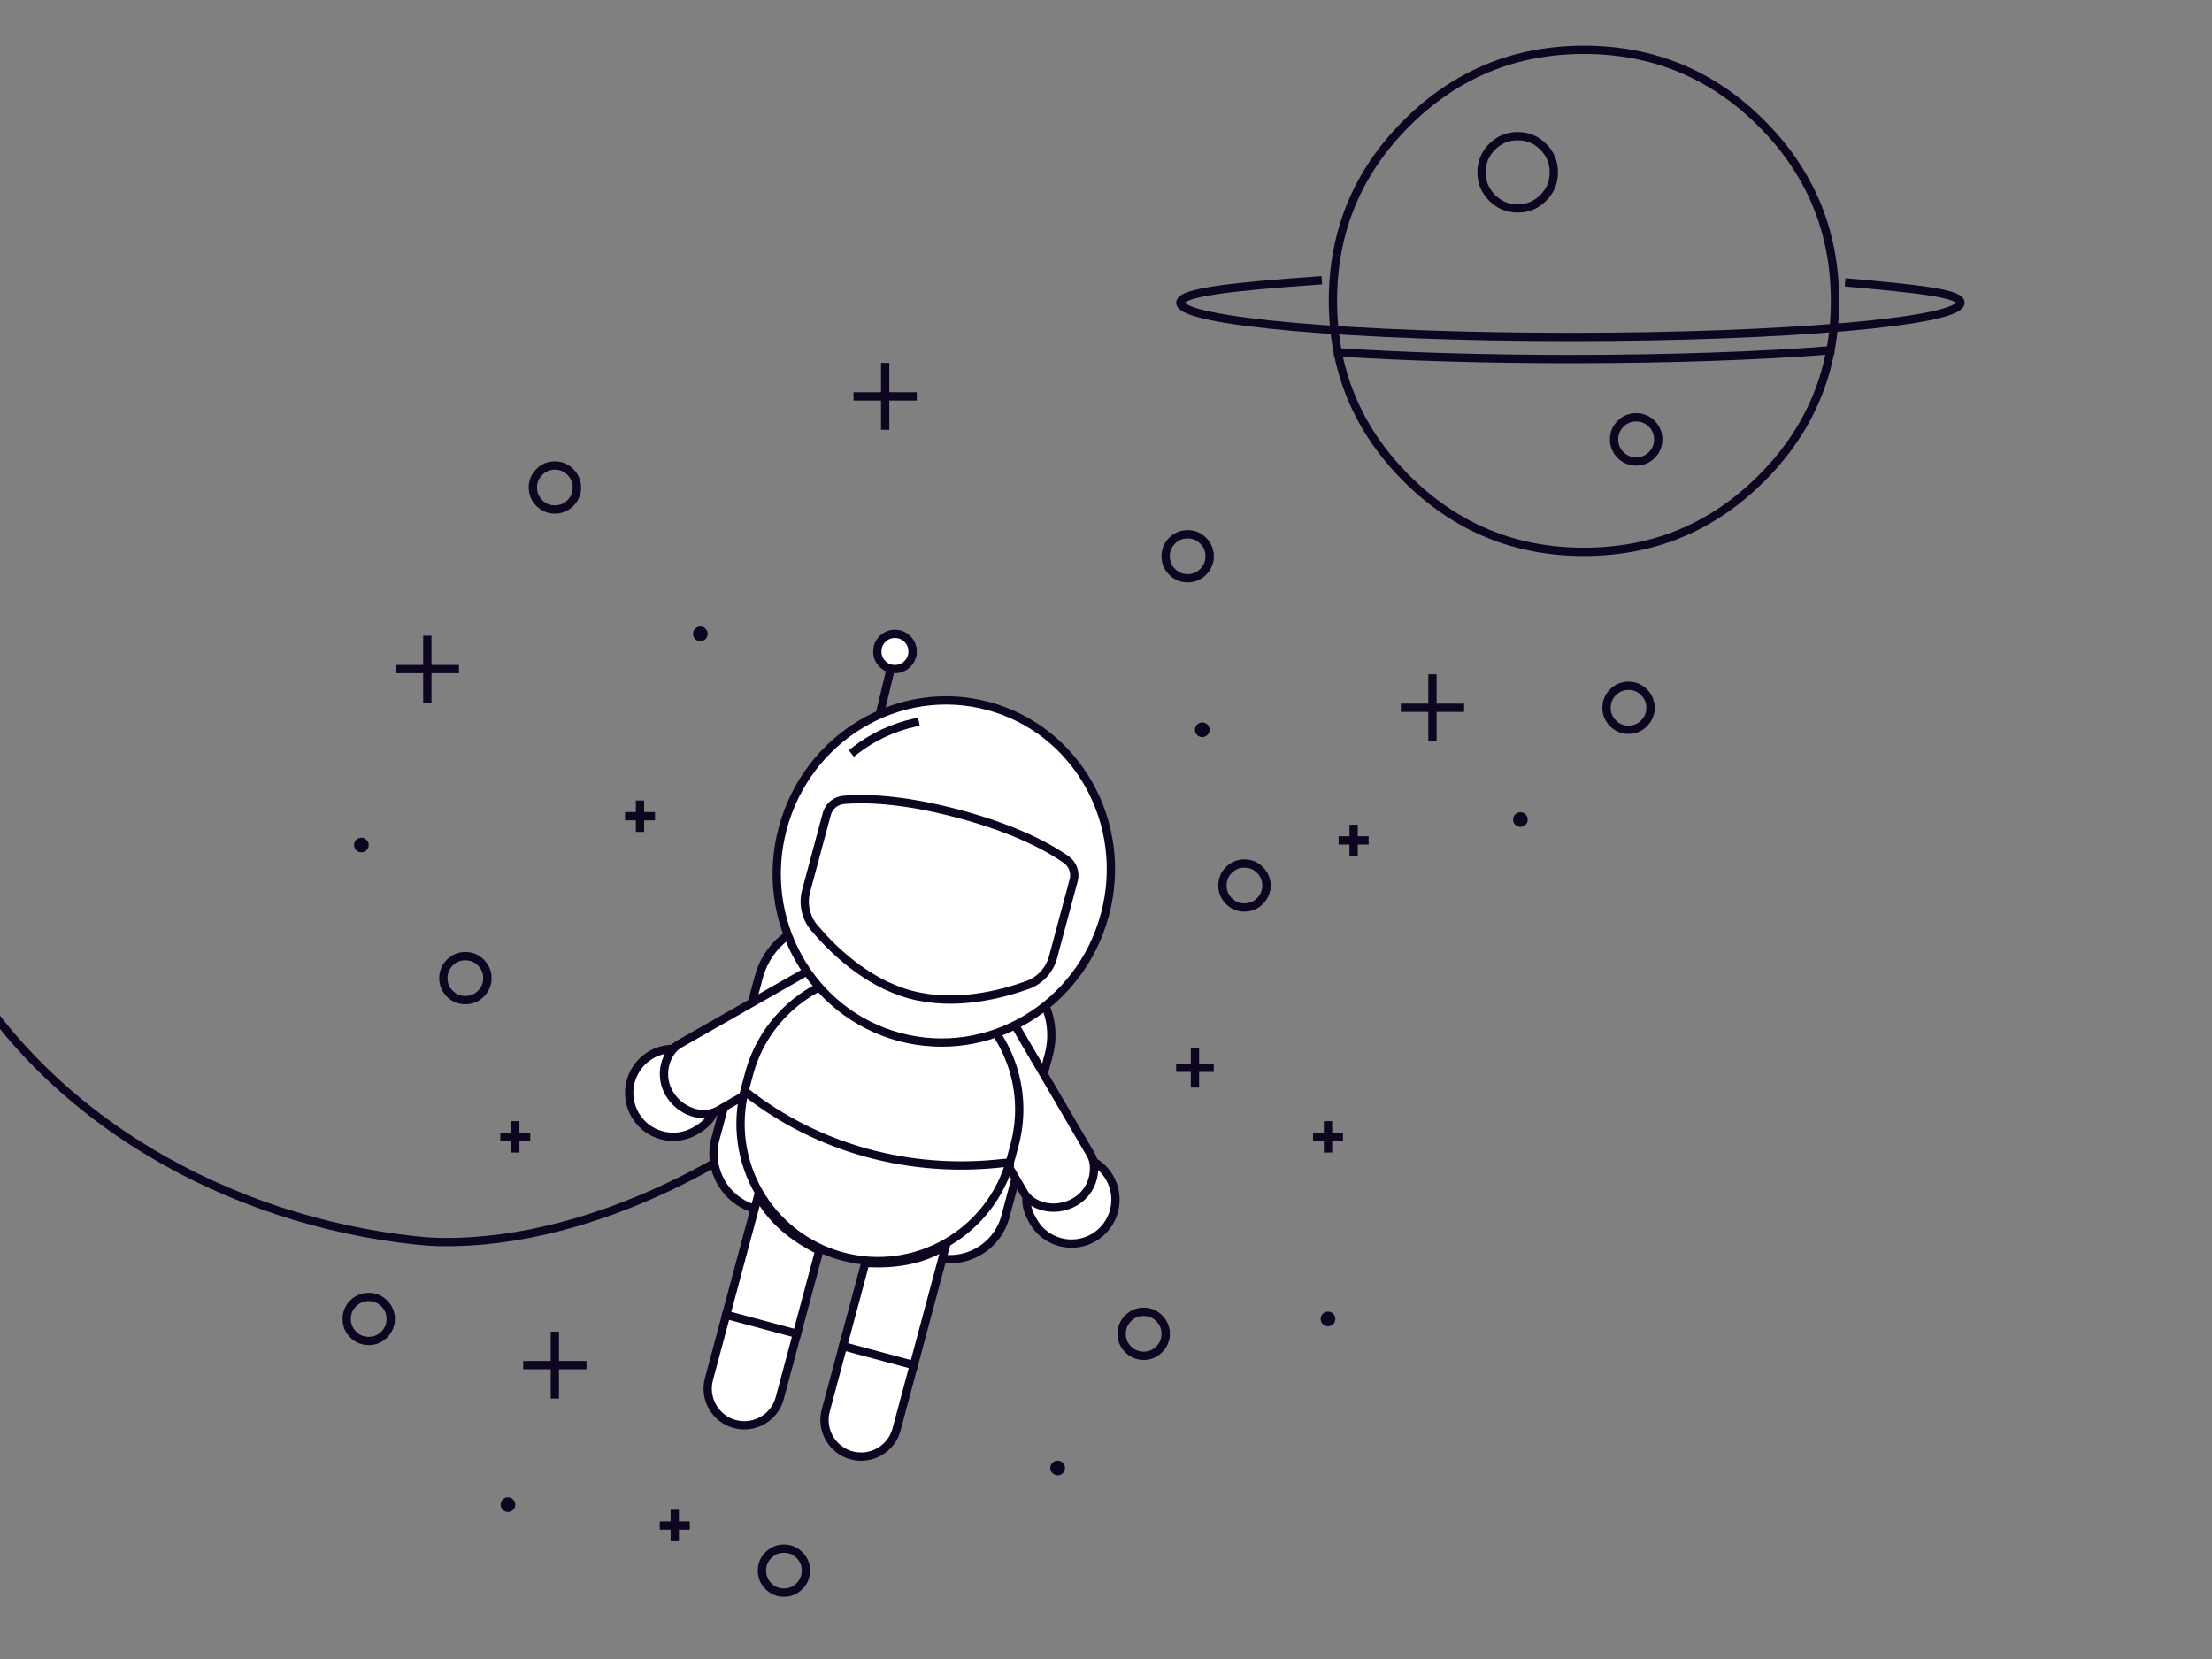 <svg xmlns="http://www.w3.org/2000/svg" xmlns:xlink="http://www.w3.org/1999/xlink" id="body_1" width="256" height="192">

<rect width="100%" height="100%" fill="#808080" stroke="none"/>

<defs>
            <clipPath  id="1">

                <path clip-rule="evenodd" d="M0 0L800 0L800 600L0 600z" />            </clipPath>
                    <clipPath  id="2">

                        <path clip-rule="evenodd" d="" />                    </clipPath>
</defs>

<g transform="matrix(0.32 0 0 0.32 0 0)">
	<g>
		<g>
            <path d="M663.647 108.803C 663.647 133.873 654.783 155.272 637.056 173C 619.328 190.727 597.929 199.591 572.859 199.591C 547.789 199.591 526.39 190.727 508.662 173C 490.935 155.272 482.071 133.873 482.071 108.803C 482.071 83.733 490.935 62.334 508.662 44.606C 526.39 26.879 547.789 18.015 572.859 18.015C 597.929 18.015 619.328 26.879 637.056 44.606C 654.783 62.334 663.647 83.733 663.647 108.803C 663.647 109.859 663.629 110.916 663.592 111.971" stroke="#0E0620" stroke-width="3" fill="none" />
            <path d="M561.965 62.319C 561.965 65.929 560.689 69.011 558.136 71.564C 555.583 74.117 552.501 75.393 548.891 75.393C 545.281 75.393 542.199 74.117 539.646 71.564C 537.093 69.011 535.817 65.929 535.817 62.319C 535.817 58.709 537.093 55.627 539.646 53.074C 542.199 50.521 545.281 49.245 548.891 49.245C 552.501 49.245 555.583 50.521 558.136 53.074C 560.689 55.627 561.965 58.709 561.965 62.319C 561.965 62.471 561.962 62.623 561.957 62.775" stroke="#0E0620" stroke-width="3" fill="none" />
            <path d="M599.732 158.918C 599.732 161.124 598.952 163.007 597.392 164.567C 595.832 166.127 593.949 166.907 591.743 166.907C 589.537 166.907 587.654 166.127 586.094 164.567C 584.534 163.007 583.754 161.124 583.754 158.918C 583.754 156.712 584.534 154.829 586.094 153.269C 587.654 151.709 589.537 150.929 591.743 150.929C 593.949 150.929 595.832 151.709 597.392 153.269C 598.952 154.829 599.732 156.712 599.732 158.918C 599.732 159.011 599.73 159.104 599.727 159.197" stroke="#0E0620" stroke-width="3" fill="none" />
            <path d="M476.562 101.461C 446.158 103.625 426.871 105.682 426.871 109.468C 426.871 116.321 490.037 121.876 567.956 121.876C 645.875 121.876 709.041 116.321 709.041 109.468C 709.041 106.09 693.694 104.48 668.798 102.243" stroke="#0E0620" stroke-width="3" stroke-linecap="square" fill="none" />
            <path d="M483.985 127.43C 507.447 128.961 536.5 129.866 567.957 129.866C 604.026 129.866 636.935 128.676 661.879 126.717" stroke="#0E0620" stroke-width="3" stroke-linecap="square" fill="none" />
		</g>
		<g>
			<g>
				<g>
                    <path d="M518.07 245.375L518.07 266.581" stroke="#0E0620" stroke-width="3" stroke-linecap="square" fill="none" />
                    <path d="M508.129 255.978L528.01 255.978" stroke="#0E0620" stroke-width="3" stroke-linecap="square" fill="none" />
				</g>
				<g>
                    <path d="M154.55 231.391L154.55 252.598" stroke="#0E0620" stroke-width="3" stroke-linecap="square" fill="none" />
                    <path d="M144.609 241.995L164.49 241.995" stroke="#0E0620" stroke-width="3" stroke-linecap="square" fill="none" />
				</g>
				<g>
                    <path d="M320.135 132.746L320.135 153.952" stroke="#0E0620" stroke-width="3" stroke-linecap="square" fill="none" />
                    <path d="M310.194 143.349L330.075 143.349" stroke="#0E0620" stroke-width="3" stroke-linecap="square" fill="none" />
				</g>
				<g>
                    <path d="M200.67 483.11L200.67 504.316" stroke="#0E0620" stroke-width="3" stroke-linecap="square" fill="none" />
                    <path d="M210.611 493.713L190.73 493.713" stroke="#0E0620" stroke-width="3" stroke-linecap="square" fill="none" />
				</g>
			</g>
			<g>
				<g>
                    <path d="M432.173 380.52L432.173 391.83" stroke="#0E0620" stroke-width="3" stroke-linecap="square" fill="none" />
                    <path d="M426.871 386.175L437.474 386.175" stroke="#0E0620" stroke-width="3" stroke-linecap="square" fill="none" />
				</g>
				<g>
                    <path d="M489.555 299.765L489.555 308.124" stroke="#0E0620" stroke-width="3" stroke-linecap="square" fill="none" />
                    <path d="M485.636 303.945L493.473 303.945" stroke="#0E0620" stroke-width="3" stroke-linecap="square" fill="none" />
				</g>
				<g>
                    <path d="M231.468 291.009L231.468 299.369" stroke="#0E0620" stroke-width="3" stroke-linecap="square" fill="none" />
                    <path d="M227.55 295.189L235.387 295.189" stroke="#0E0620" stroke-width="3" stroke-linecap="square" fill="none" />
				</g>
				<g>
                    <path d="M244.032 547.539L244.032 555.898" stroke="#0E0620" stroke-width="3" stroke-linecap="square" fill="none" />
                    <path d="M247.95 551.719L240.113 551.719" stroke="#0E0620" stroke-width="3" stroke-linecap="square" fill="none" />
				</g>
				<g>
                    <path d="M186.359 406.967L186.359 415.326" stroke="#0E0620" stroke-width="3" stroke-linecap="square" fill="none" />
                    <path d="M190.277 411.146L182.44 411.146" stroke="#0E0620" stroke-width="3" stroke-linecap="square" fill="none" />
				</g>
				<g>
                    <path d="M480.296 406.967L480.296 415.326" stroke="#0E0620" stroke-width="3" stroke-linecap="square" fill="none" />
                    <path d="M484.215 411.146L476.378 411.146" stroke="#0E0620" stroke-width="3" stroke-linecap="square" fill="none" />
				</g>
			</g>
			<g>
                <path d="M596.929 255.978C 596.929 258.174 596.153 260.048 594.6 261.601C 593.047 263.154 591.173 263.93 588.977 263.93C 586.781 263.93 584.907 263.154 583.354 261.601C 581.801 260.048 581.025 258.174 581.025 255.978C 581.025 253.782 581.801 251.908 583.354 250.355C 584.907 248.802 586.781 248.026 588.977 248.026C 591.173 248.026 593.047 248.802 594.6 250.355C 596.153 251.908 596.929 253.782 596.929 255.978C 596.929 256.071 596.927 256.163 596.924 256.256" stroke="#0E0620" stroke-width="3" stroke-linecap="square" fill="none" />
                <path d="M458.018 320.259C 458.018 322.455 457.242 324.329 455.689 325.882C 454.136 327.435 452.262 328.211 450.066 328.211C 447.87 328.211 445.996 327.435 444.443 325.882C 442.89 324.329 442.114 322.455 442.114 320.259C 442.114 318.063 442.89 316.189 444.443 314.636C 445.996 313.083 447.87 312.307 450.066 312.307C 452.262 312.307 454.136 313.083 455.689 314.636C 457.242 316.189 458.018 318.063 458.018 320.259C 458.018 320.352 458.016 320.444 458.013 320.537" stroke="#0E0620" stroke-width="3" stroke-linecap="square" fill="none" />
                <path d="M176.255 353.753C 176.255 355.949 175.479 357.823 173.926 359.376C 172.373 360.929 170.499 361.705 168.303 361.705C 166.107 361.705 164.233 360.929 162.68 359.376C 161.127 357.823 160.351 355.949 160.351 353.753C 160.351 351.557 161.127 349.683 162.68 348.13C 164.233 346.577 166.107 345.801 168.303 345.801C 170.499 345.801 172.373 346.577 173.926 348.13C 175.479 349.683 176.255 351.557 176.255 353.753C 176.255 353.846 176.253 353.938 176.25 354.031" stroke="#0E0620" stroke-width="3" stroke-linecap="square" fill="none" />
                <path d="M437.474 201.185C 437.474 203.381 436.698 205.255 435.145 206.808C 433.592 208.361 431.718 209.137 429.522 209.137C 427.326 209.137 425.452 208.361 423.899 206.808C 422.346 205.255 421.57 203.381 421.57 201.185C 421.57 198.989 422.346 197.115 423.899 195.562C 425.452 194.009 427.326 193.233 429.522 193.233C 431.718 193.233 433.592 194.009 435.145 195.562C 436.698 197.115 437.474 198.989 437.474 201.185C 437.474 201.278 437.472 201.37 437.469 201.463" stroke="#0E0620" stroke-width="3" stroke-linecap="square" fill="none" />
                <path d="M208.622 176.313C 208.622 178.509 207.846 180.383 206.293 181.936C 204.74 183.489 202.866 184.265 200.67 184.265C 198.474 184.265 196.6 183.489 195.047 181.936C 193.494 180.383 192.718 178.509 192.718 176.313C 192.718 174.117 193.494 172.243 195.047 170.69C 196.6 169.137 198.474 168.361 200.67 168.361C 202.866 168.361 204.74 169.137 206.293 170.69C 207.846 172.243 208.622 174.117 208.622 176.313C 208.622 176.406 208.62 176.498 208.617 176.591" stroke="#0E0620" stroke-width="3" stroke-linecap="square" fill="none" />
                <path d="M141.295 477.014C 141.295 479.21 140.519 481.084 138.966 482.637C 137.413 484.19 135.539 484.966 133.343 484.966C 131.147 484.966 129.273 484.19 127.72 482.637C 126.167 481.084 125.391 479.21 125.391 477.014C 125.391 474.818 126.167 472.944 127.72 471.391C 129.273 469.838 131.147 469.062 133.343 469.062C 135.539 469.062 137.413 469.838 138.966 471.391C 140.519 472.944 141.295 474.818 141.295 477.014C 141.295 477.107 141.293 477.199 141.29 477.292" stroke="#0E0620" stroke-width="3" stroke-linecap="square" fill="none" />
                <path d="M291.473 568.033C 291.473 570.229 290.697 572.103 289.144 573.656C 287.591 575.209 285.717 575.985 283.521 575.985C 281.325 575.985 279.451 575.209 277.898 573.656C 276.345 572.103 275.569 570.229 275.569 568.033C 275.569 565.837 276.345 563.963 277.898 562.41C 279.451 560.857 281.325 560.081 283.521 560.081C 285.717 560.081 287.591 560.857 289.144 562.41C 290.697 563.963 291.473 565.837 291.473 568.033C 291.473 568.126 291.471 568.218 291.468 568.311" stroke="#0E0620" stroke-width="3" stroke-linecap="square" fill="none" />
                <path d="M421.57 482.387C 421.57 484.583 420.794 486.457 419.241 488.01C 417.688 489.563 415.814 490.339 413.618 490.339C 411.422 490.339 409.548 489.563 407.995 488.01C 406.442 486.457 405.666 484.583 405.666 482.387C 405.666 480.191 406.442 478.317 407.995 476.764C 409.548 475.211 411.422 474.435 413.618 474.435C 415.814 474.435 417.688 475.211 419.241 476.764C 420.794 478.317 421.57 480.191 421.57 482.387C 421.57 482.48 421.568 482.572 421.565 482.665" stroke="#0E0620" stroke-width="3" stroke-linecap="square" fill="none" />
			</g>
			<g>
                <path d="M552.53 296.402C 552.53 297.134 552.271 297.759 551.754 298.277C 551.236 298.794 550.611 299.053 549.879 299.053C 549.147 299.053 548.522 298.794 548.005 298.277C 547.487 297.759 547.228 297.134 547.228 296.402C 547.228 295.67 547.487 295.045 548.005 294.527C 548.522 294.01 549.147 293.751 549.879 293.751C 550.611 293.751 551.236 294.01 551.754 294.527C 552.271 295.045 552.53 295.67 552.53 296.402C 552.53 296.433 552.53 296.464 552.528 296.495" stroke="none" fill="#0E0620" fill-rule="nonzero" />
                <path d="M255.941 229.24C 255.941 229.972 255.682 230.597 255.165 231.115C 254.647 231.632 254.022 231.891 253.29 231.891C 252.558 231.891 251.933 231.632 251.415 231.115C 250.898 230.597 250.639 229.972 250.639 229.24C 250.639 228.508 250.898 227.883 251.415 227.365C 251.933 226.848 252.558 226.589 253.29 226.589C 254.022 226.589 254.647 226.848 255.165 227.365C 255.682 227.883 255.941 228.508 255.941 229.24C 255.941 229.271 255.94 229.302 255.939 229.333" stroke="none" fill="#0E0620" fill-rule="nonzero" />
                <path d="M437.475 263.931C 437.475 264.663 437.216 265.288 436.699 265.806C 436.181 266.323 435.556 266.582 434.824 266.582C 434.092 266.582 433.467 266.323 432.949 265.806C 432.432 265.288 432.173 264.663 432.173 263.931C 432.173 263.199 432.432 262.574 432.949 262.056C 433.467 261.539 434.092 261.28 434.824 261.28C 435.556 261.28 436.181 261.539 436.699 262.056C 437.216 262.574 437.475 263.199 437.475 263.931C 437.475 263.962 437.474 263.993 437.473 264.024" stroke="none" fill="#0E0620" fill-rule="nonzero" />
                <path d="M186.359 544.176C 186.359 544.908 186.1 545.533 185.583 546.051C 185.065 546.568 184.44 546.827 183.708 546.827C 182.976 546.827 182.351 546.568 181.833 546.051C 181.316 545.533 181.057 544.908 181.057 544.176C 181.057 543.444 181.316 542.819 181.833 542.302C 182.351 541.784 182.976 541.525 183.708 541.525C 184.44 541.525 185.065 541.784 185.583 542.302C 186.1 542.819 186.359 543.444 186.359 544.176C 186.359 544.207 186.358 544.238 186.357 544.269" stroke="none" fill="#0E0620" fill-rule="nonzero" />
                <path d="M385.166 530.923C 385.166 531.655 384.907 532.28 384.39 532.798C 383.872 533.315 383.247 533.574 382.515 533.574C 381.783 533.574 381.158 533.315 380.64 532.798C 380.123 532.28 379.864 531.655 379.864 530.923C 379.864 530.191 380.123 529.566 380.64 529.048C 381.158 528.531 381.783 528.272 382.515 528.272C 383.247 528.272 383.872 528.531 384.39 529.048C 384.907 529.566 385.166 530.191 385.166 530.923C 385.166 530.954 385.165 530.985 385.164 531.015" stroke="none" fill="#0E0620" fill-rule="nonzero" />
                <path d="M133.344 305.608C 133.344 306.34 133.085 306.965 132.568 307.483C 132.05 308 131.425 308.259 130.693 308.259C 129.961 308.259 129.336 308 128.818 307.483C 128.301 306.965 128.042 306.34 128.042 305.608C 128.042 304.876 128.301 304.251 128.818 303.733C 129.336 303.216 129.961 302.957 130.693 302.957C 131.425 302.957 132.05 303.216 132.568 303.733C 133.085 304.251 133.344 304.876 133.344 305.608C 133.344 305.639 133.343 305.67 133.342 305.701" stroke="none" fill="#0E0620" fill-rule="nonzero" />
                <path d="M482.947 477.014C 482.947 477.746 482.688 478.371 482.171 478.889C 481.653 479.406 481.028 479.665 480.296 479.665C 479.564 479.665 478.939 479.406 478.421 478.889C 477.904 478.371 477.645 477.746 477.645 477.014C 477.645 476.282 477.904 475.657 478.421 475.139C 478.939 474.622 479.564 474.363 480.296 474.363C 481.028 474.363 481.653 474.622 482.171 475.139C 482.688 475.657 482.947 476.282 482.947 477.014C 482.947 477.045 482.946 477.076 482.945 477.107" stroke="none" fill="#0E0620" fill-rule="nonzero" />
			</g>
		</g>
		<g clip-path="url(#1)" >
            <path d="M273.813 410.969C 273.813 410.969 219.286 450.47 158.473 449.187C 156.193 449.139 153.547 448.946 150.632 448.639C 82.594 441.461 16.344 404.676 -16.698 344.769C -17.606 343.123 -18.491 341.469 -19.352 339.805C -37.747 304.294 -56.611 256.42 -51.427 220.988" stroke="#0E0620" stroke-width="3" stroke-linecap="square" fill="none" />
            <path d="M338.164 454.689L273.438 437.336C 262.352 434.364 255.774 422.967 258.746 411.881L258.746 411.881L274.44 353.344C 278.329 338.84 293.239 330.234 307.743 334.123L307.743 334.123L360.092 348.158C 374.596 352.047 383.202 366.957 379.313 381.461L379.313 381.461L363.619 439.998C 360.647 451.083 349.251 457.661 338.164 454.689z" stroke="#0E0620" stroke-width="3" stroke-linecap="square" fill="#FFFFFF" fill-rule="nonzero" />
			<g>
                <path d="M323.396 236.625L295.285 353.753" stroke="#0E0620" stroke-width="3" stroke-linecap="square" fill="#FFFFFF" fill-rule="nonzero" />
                <path d="M330.041 235.617C 330.041 237.377 329.419 238.88 328.174 240.125C 326.929 241.37 325.426 241.992 323.666 241.992C 321.906 241.992 320.403 241.37 319.158 240.125C 317.913 238.88 317.291 237.377 317.291 235.617C 317.291 233.857 317.913 232.354 319.158 231.109C 320.403 229.864 321.906 229.242 323.666 229.242C 325.426 229.242 326.929 229.864 328.174 231.109C 329.419 232.354 330.041 233.857 330.041 235.617C 330.041 235.691 330.04 235.765 330.037 235.839" stroke="#0E0620" stroke-width="3" stroke-linecap="square" fill="#FFFFFF" fill-rule="nonzero" />
			</g>
			<g>
                <path d="M360.633 363.039C 361.985 364.1 365.543 368.095 366.457 369.673L366.457 369.673L394.331 417.307C 398.186 423.956 395.921 432.471 389.272 436.327C 382.623 440.182 374.108 437.917 370.252 431.268L370.252 431.268L364.649 421.605" stroke="#0E0620" stroke-width="3" stroke-linecap="square" fill="#FFFFFF" fill-rule="nonzero" />
                <path d="M388.762 434.677C 393.996 431.638 396.493 425.711 395.44 420.083C 397.784 421.426 399.823 423.372 401.277 425.876C 405.688 433.472 403.106 443.206 395.51 447.617C 387.914 452.028 378.18 449.446 373.769 441.85C 372.015 438.829 370.952 436.032 371.285 432.804C 375.625 437.355 383.087 437.973 388.762 434.677z" stroke="#0E0620" stroke-width="3" stroke-linecap="square" fill="#FFFFFF" fill-rule="nonzero" />
			</g>
			<g>
                <path d="M301.301 347.66C 299.599 347.902 295.391 349.287 293.809 350.196L293.809 350.196L245.844 377.497C 239.18 381.326 236.881 389.832 240.71 396.496C 244.539 403.16 253.045 405.459 259.709 401.63L259.709 401.63L269.394 396.066" stroke="#0E0620" stroke-width="3" stroke-linecap="square" fill="#FFFFFF" fill-rule="nonzero" />
                <path d="M241.978 395.324C 238.966 390.074 239.769 383.693 243.496 379.347C 240.795 379.338 238.056 380.003 235.544 381.443C 227.925 385.814 225.291 395.533 229.661 403.153C 234.032 410.772 243.751 413.406 251.37 409.036C 254.4 407.298 256.72 405.408 258.046 402.446C 252.013 404.214 245.243 401.017 241.978 395.324z" stroke="#0E0620" stroke-width="3" stroke-linecap="square" fill="#FFFFFF" fill-rule="nonzero" />
			</g>
			<g>
                <path d="M353.351 365.387C 345.403 366.65 337.102 366.316 328.871 364.109C 320.639 361.902 313.285 358.039 307.035 352.969C 290.031 357.176 275.766 370.258 270.907 388.38L270.907 388.38L269.533 393.503C 262.421 420.028 278.15 447.294 304.663 454.402C 331.176 461.51 358.434 445.77 365.546 419.244L365.546 419.244L366.92 414.121C 371.778 395.999 365.971 377.536 353.351 365.387z" stroke="#0E0620" stroke-width="3" stroke-linecap="square" fill="#FFFFFF" fill-rule="nonzero" />
                <path d="M269.678 394.912C 295.978 415.555 329.332 424.497 362.784 420.636L362.784 420.636L365.203 420.522" stroke="#0E0620" stroke-width="3" stroke-linecap="square" fill="none" />
			</g>
			<g>
				<g>
                    <path d="M312.957 456.734L298.642 510.129C 296.746 517.199 300.941 524.467 308.012 526.363C 315.082 528.259 322.35 524.064 324.246 516.993L324.246 516.993L342.084 450.459C 333.451 455.886 323.526 457.387 312.957 456.734z" stroke="#0E0620" stroke-width="3" stroke-linecap="square" fill="#FFFFFF" fill-rule="nonzero" />
                    <path d="M304.883 486.849L330.487 493.713" stroke="#0E0620" stroke-width="3" stroke-linecap="square" fill="none" />
				</g>
				<g>
                    <path d="M296.315 452.273L282 505.667C 280.104 512.737 272.836 516.932 265.766 515.037C 258.696 513.141 254.501 505.873 256.396 498.803L256.396 498.803L274.234 432.269C 278.993 441.286 286.836 447.55 296.315 452.273z" stroke="#0E0620" stroke-width="3" stroke-linecap="square" fill="#FFFFFF" fill-rule="nonzero" />
                    <path d="M262.638 475.522L288.241 482.387" stroke="#0E0620" stroke-width="3" stroke-linecap="square" fill="none" />
				</g>
			</g>
			<g>
                <path transform="matrix(0.259 -0.966 0.966 0.259 -51.544 563.237)"  d="M279.334 315.211C 279.334 281.905 307.075 254.906 341.295 254.906C 375.515 254.906 403.256 281.905 403.256 315.211C 403.256 348.517 375.515 375.516 341.295 375.516C 307.075 375.516 279.334 348.517 279.334 315.211" stroke="#0E0620" stroke-width="3" stroke-linecap="square" fill="#FFFFFF" fill-rule="nonzero" />
                <path d="M330.868 261.338C 322.939 263.058 315.487 266.584 309.069 271.584" stroke="#0E0620" stroke-width="3" stroke-linecap="square" fill="none" />
                <path d="M380.857 346.164C 379.61 350.815 376.189 354.585 371.661 356.224C 362.329 359.601 345.461 364.041 329.36 359.724C 313.259 355.407 300.875 343.125 294.483 335.532C 291.382 331.848 290.306 326.872 291.553 322.221L291.553 322.221L299.006 294.423C 299.762 291.603 302.187 289.555 305.094 289.293C 311.849 288.683 325.64 288.685 346.879 294.38C 368.118 300.075 380.06 306.971 385.604 310.878C 387.991 312.56 389.065 315.546 388.309 318.366L388.309 318.366L380.857 346.164z" stroke="#0E0620" stroke-width="3" stroke-linecap="square" fill="#FFFFFF" fill-rule="nonzero" />
				<g clip-path="url(#2)" >
                    <path d="M278.436 375.599L383.003 264.076L364.393 251.618L264.807 364.928L278.436 375.599" stroke="#0E0620" stroke-width="3" fill="none" />
				</g>
			</g>
		</g>
	</g>
</g>
</svg>